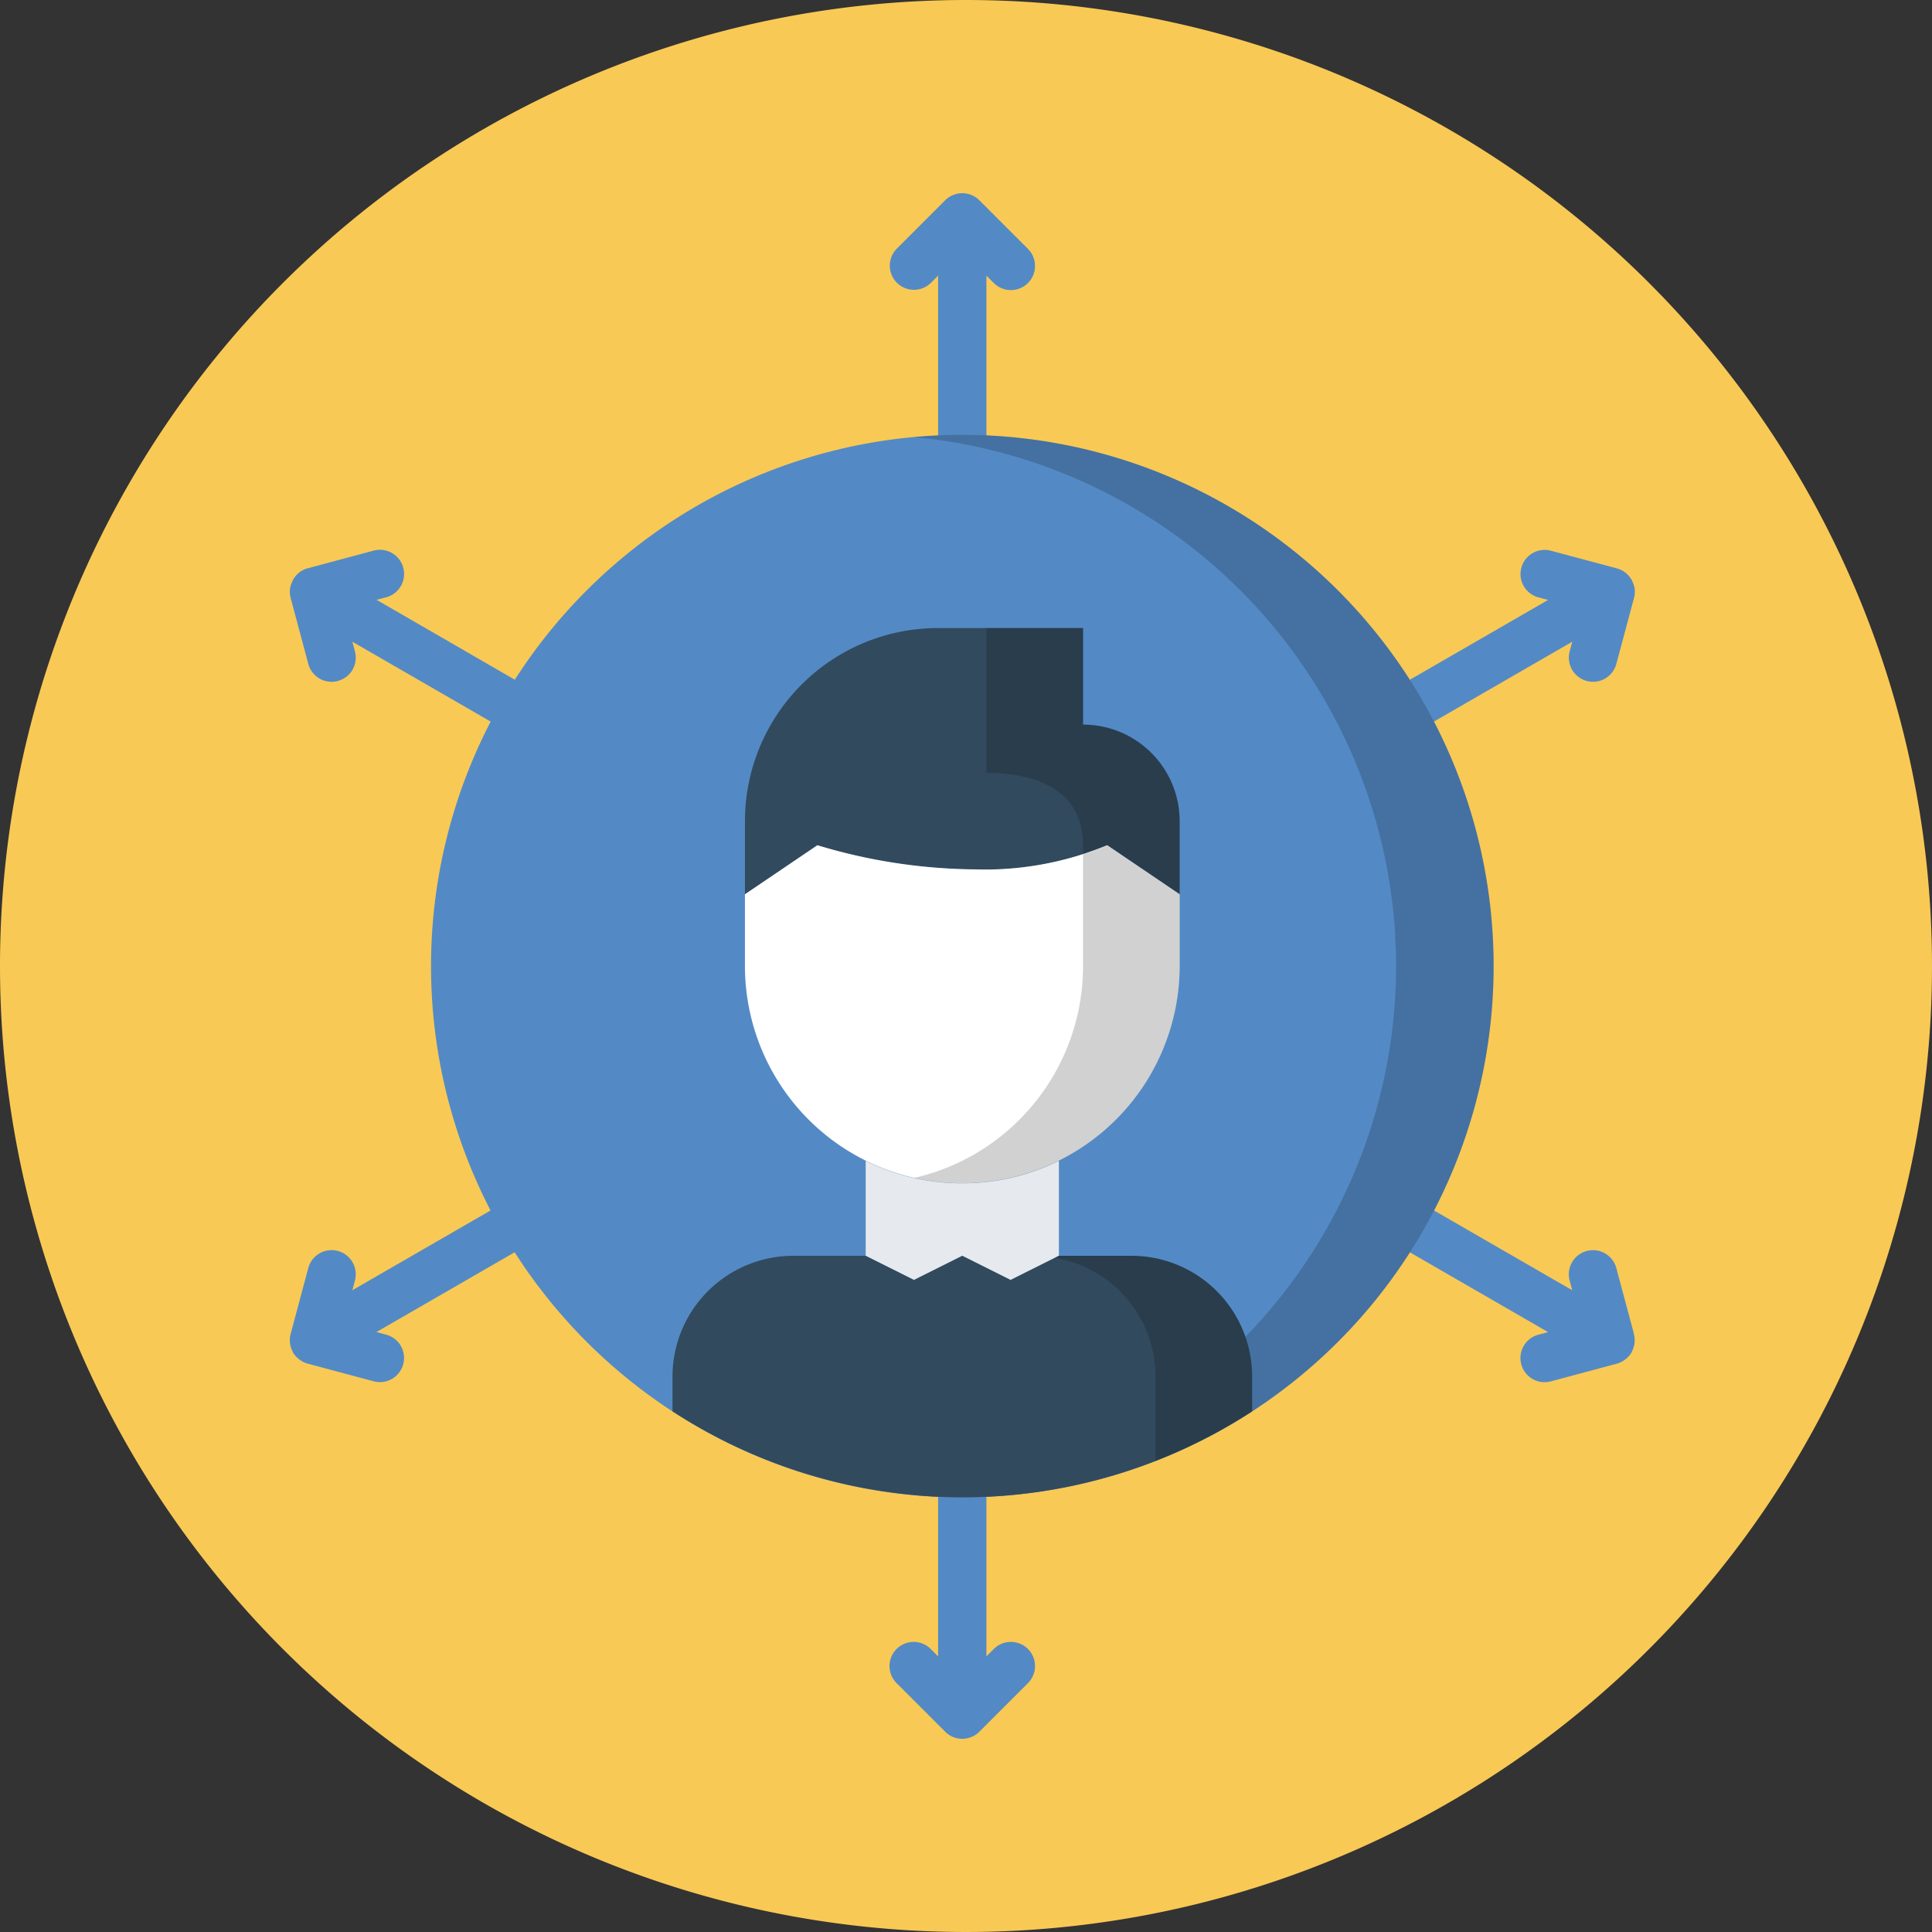 <svg xmlns="http://www.w3.org/2000/svg" viewBox="0 0 60 60">
  <rect x="0" y="0" width="60" height="60" fill="#333333" stroke="none"/>
  <defs>
    <style>
      .cls-1 {
        fill: #f9c955;
      }

      .cls-2 {
        fill: #538ac5;
      }

      .cls-3 {
        fill: rgba(0,0,0,0.18);
      }

      .cls-4 {
        fill: #324a5e;
      }

      .cls-5 {
        fill: #fff;
      }

      .cls-6 {
        fill: #e6e9ed;
      }
    </style>
  </defs>
  <g id="Group_4111" data-name="Group 4111" transform="translate(-501 -1008)">
    <path id="Path_9383" data-name="Path 9383" class="cls-1" d="M30,0A30,30,0,1,1,0,30,30,30,0,0,1,30,0Z" transform="translate(501 1008)"/>
    <g id="skills_3_" data-name="skills (3)" transform="translate(509.506 1014.001)">
      <path id="Path_46791" data-name="Path 46791" class="cls-2" d="M202.474,429.458l-.22.22v-4.94a.75.75,0,0,0-1.5,0v4.94l-.22-.22a.75.75,0,1,0-1.061,1.06l1.5,1.5a.751.751,0,0,0,1.062,0l1.5-1.5a.75.75,0,1,0-1.061-1.06Zm0,0" transform="translate(-180.126 -384.239)"/>
      <path id="Path_46792" data-name="Path 46792" class="cls-2" d="M202.035.219a.752.752,0,0,0-1.062,0l-1.5,1.5a.75.75,0,1,0,1.061,1.061l.22-.22V7.5a.75.75,0,1,0,1.5,0V2.559l.22.22a.75.75,0,1,0,1.061-1.06Zm0,0" transform="translate(-180.126 0)"/>
      <path id="Path_46793" data-name="Path 46793" class="cls-2" d="M375,339.918l-.549-2.048a.75.75,0,1,0-1.449.389l.08.3-4.278-2.47a.75.75,0,1,0-.75,1.3l4.278,2.47-.3.08a.75.75,0,0,0,.193,1.475.762.762,0,0,0,.195-.026l2.049-.549.006,0a.755.755,0,0,0,.23-.114.6.6,0,0,0,.052-.04.746.746,0,0,0,.169-.194.072.072,0,0,0,0-.012.74.74,0,0,0,.089-.266.8.8,0,0,0-.019-.293Zm0,0" transform="translate(-332.761 -304.49)"/>
      <path id="Path_46794" data-name="Path 46794" class="cls-2" d="M.521,119.632l.548,2.048a.75.75,0,0,0,.724.557.763.763,0,0,0,.195-.026.75.75,0,0,0,.53-.919l-.08-.3,4.278,2.47a.734.734,0,0,0,.374.1.75.75,0,0,0,.376-1.4l-4.277-2.471.3-.079a.75.75,0,0,0-.389-1.449l-2.046.548a.722.722,0,0,0-.44.329c0,.008-.012.013-.018.022s-.007.029-.014.043a.721.721,0,0,0-.079.23s0,0,0,0a.736.736,0,0,0,.019.293Zm0,0" transform="translate(-0.001 -107.064)"/>
      <path id="Path_46795" data-name="Path 46795" class="cls-2" d="M368.418,123.553a.746.746,0,0,0,.374-.1l4.279-2.471-.08.3a.75.75,0,0,0,.53.919.763.763,0,0,0,.195.026.75.75,0,0,0,.724-.557l.549-2.048a.753.753,0,0,0,.018-.295.774.774,0,0,0-.079-.235c-.007-.014-.007-.028-.014-.041s-.011-.011-.016-.017a.755.755,0,0,0-.179-.2.742.742,0,0,0-.263-.13l-2.048-.548a.75.75,0,0,0-.388,1.449l.3.08-4.278,2.47a.75.75,0,0,0,.376,1.4Zm0,0" transform="translate(-332.749 -107.054)"/>
      <path id="Path_46796" data-name="Path 46796" class="cls-2" d="M6.715,336.085l-4.278,2.469.08-.3a.75.75,0,1,0-1.449-.389L.52,339.913a.743.743,0,0,0-.019.294.775.775,0,0,0,.089.266.072.072,0,0,0,0,.012.746.746,0,0,0,.169.194.6.6,0,0,0,.052.04.747.747,0,0,0,.23.114l.006,0,2.049.549a.762.762,0,0,0,.195.026.75.75,0,0,0,.193-1.475l-.3-.08,4.278-2.469a.75.75,0,0,0-.751-1.3Zm0,0" transform="translate(0 -304.486)"/>
      <path id="Path_46797" data-name="Path 46797" class="cls-2" d="M80.263,96.5A16.5,16.5,0,1,1,63.762,80,16.5,16.5,0,0,1,80.263,96.5Zm0,0" transform="translate(-42.383 -72.497)"/>
      <path id="Path_46798" data-name="Path 46798" class="cls-3" d="M208.762,80c-.506,0-1.006.026-1.5.071a16.5,16.5,0,0,1,0,32.858c.494.045.994.071,1.5.071a16.5,16.5,0,1,0,0-33Zm0,0" transform="translate(-187.383 -72.497)"/>
      <path id="Path_46799" data-name="Path 46799" class="cls-4" d="M164.762,150v2.273l-2.25-1.523a9.95,9.95,0,0,1-4.125.75,17.325,17.325,0,0,1-4.875-.75l-2.25,1.523V150a6,6,0,0,1,6-6h4.5v3A3,3,0,0,1,164.762,150Zm0,0" transform="translate(-136.633 -130.497)"/>
      <path id="Path_46800" data-name="Path 46800" class="cls-3" d="M234.262,147v-3h-3v4.5c1.658,0,3,.593,3,2.25v.278a6.085,6.085,0,0,0,.75-.278l2.25,1.523V150A3,3,0,0,0,234.262,147Zm0,0" transform="translate(-209.133 -130.497)"/>
      <path id="Path_46801" data-name="Path 46801" class="cls-5" d="M164.762,217.519v2.227a6.749,6.749,0,0,1-3.75,6.044,6.75,6.75,0,0,1-9.75-6.007v-2.265l2.25-1.523a17.325,17.325,0,0,0,4.875.75,9.95,9.95,0,0,0,4.125-.75Zm0,0" transform="translate(-136.633 -195.747)"/>
      <path id="Path_46802" data-name="Path 46802" class="cls-3" d="M213.262,216a5.941,5.941,0,0,1-.75.278v3.472a6.749,6.749,0,0,1-3.75,6.044,6.665,6.665,0,0,1-1.5.534,6.748,6.748,0,0,0,8.25-6.577V217.52Zm0,0" transform="translate(-187.383 -195.747)"/>
      <path id="Path_46803" data-name="Path 46803" class="cls-6" d="M194.262,321.173a6.691,6.691,0,0,0,3-.7v2.955l-1.5.75-1.5-.75-1.5.75-1.5-.75v-2.955A6.693,6.693,0,0,0,194.262,321.173Zm0,0" transform="translate(-172.883 -290.425)"/>
      <path id="Path_46804" data-name="Path 46804" class="cls-4" d="M137.762,352.738l1.5-.75h2.25a3.747,3.747,0,0,1,3.75,3.75v1.08a16.506,16.506,0,0,1-18,0v-1.08a3.752,3.752,0,0,1,3.75-3.75h2.25l1.5.75,1.5-.75Zm0,0" transform="translate(-114.883 -318.989)"/>
      <path id="Path_46805" data-name="Path 46805" class="cls-3" d="M256.294,351.988h-2.25l-.126.063a3.739,3.739,0,0,1,3.126,3.687v2.62a16.469,16.469,0,0,0,3-1.54v-1.08A3.747,3.747,0,0,0,256.294,351.988Zm0,0" transform="translate(-229.665 -318.989)"/>
    </g>
  </g>
</svg>
